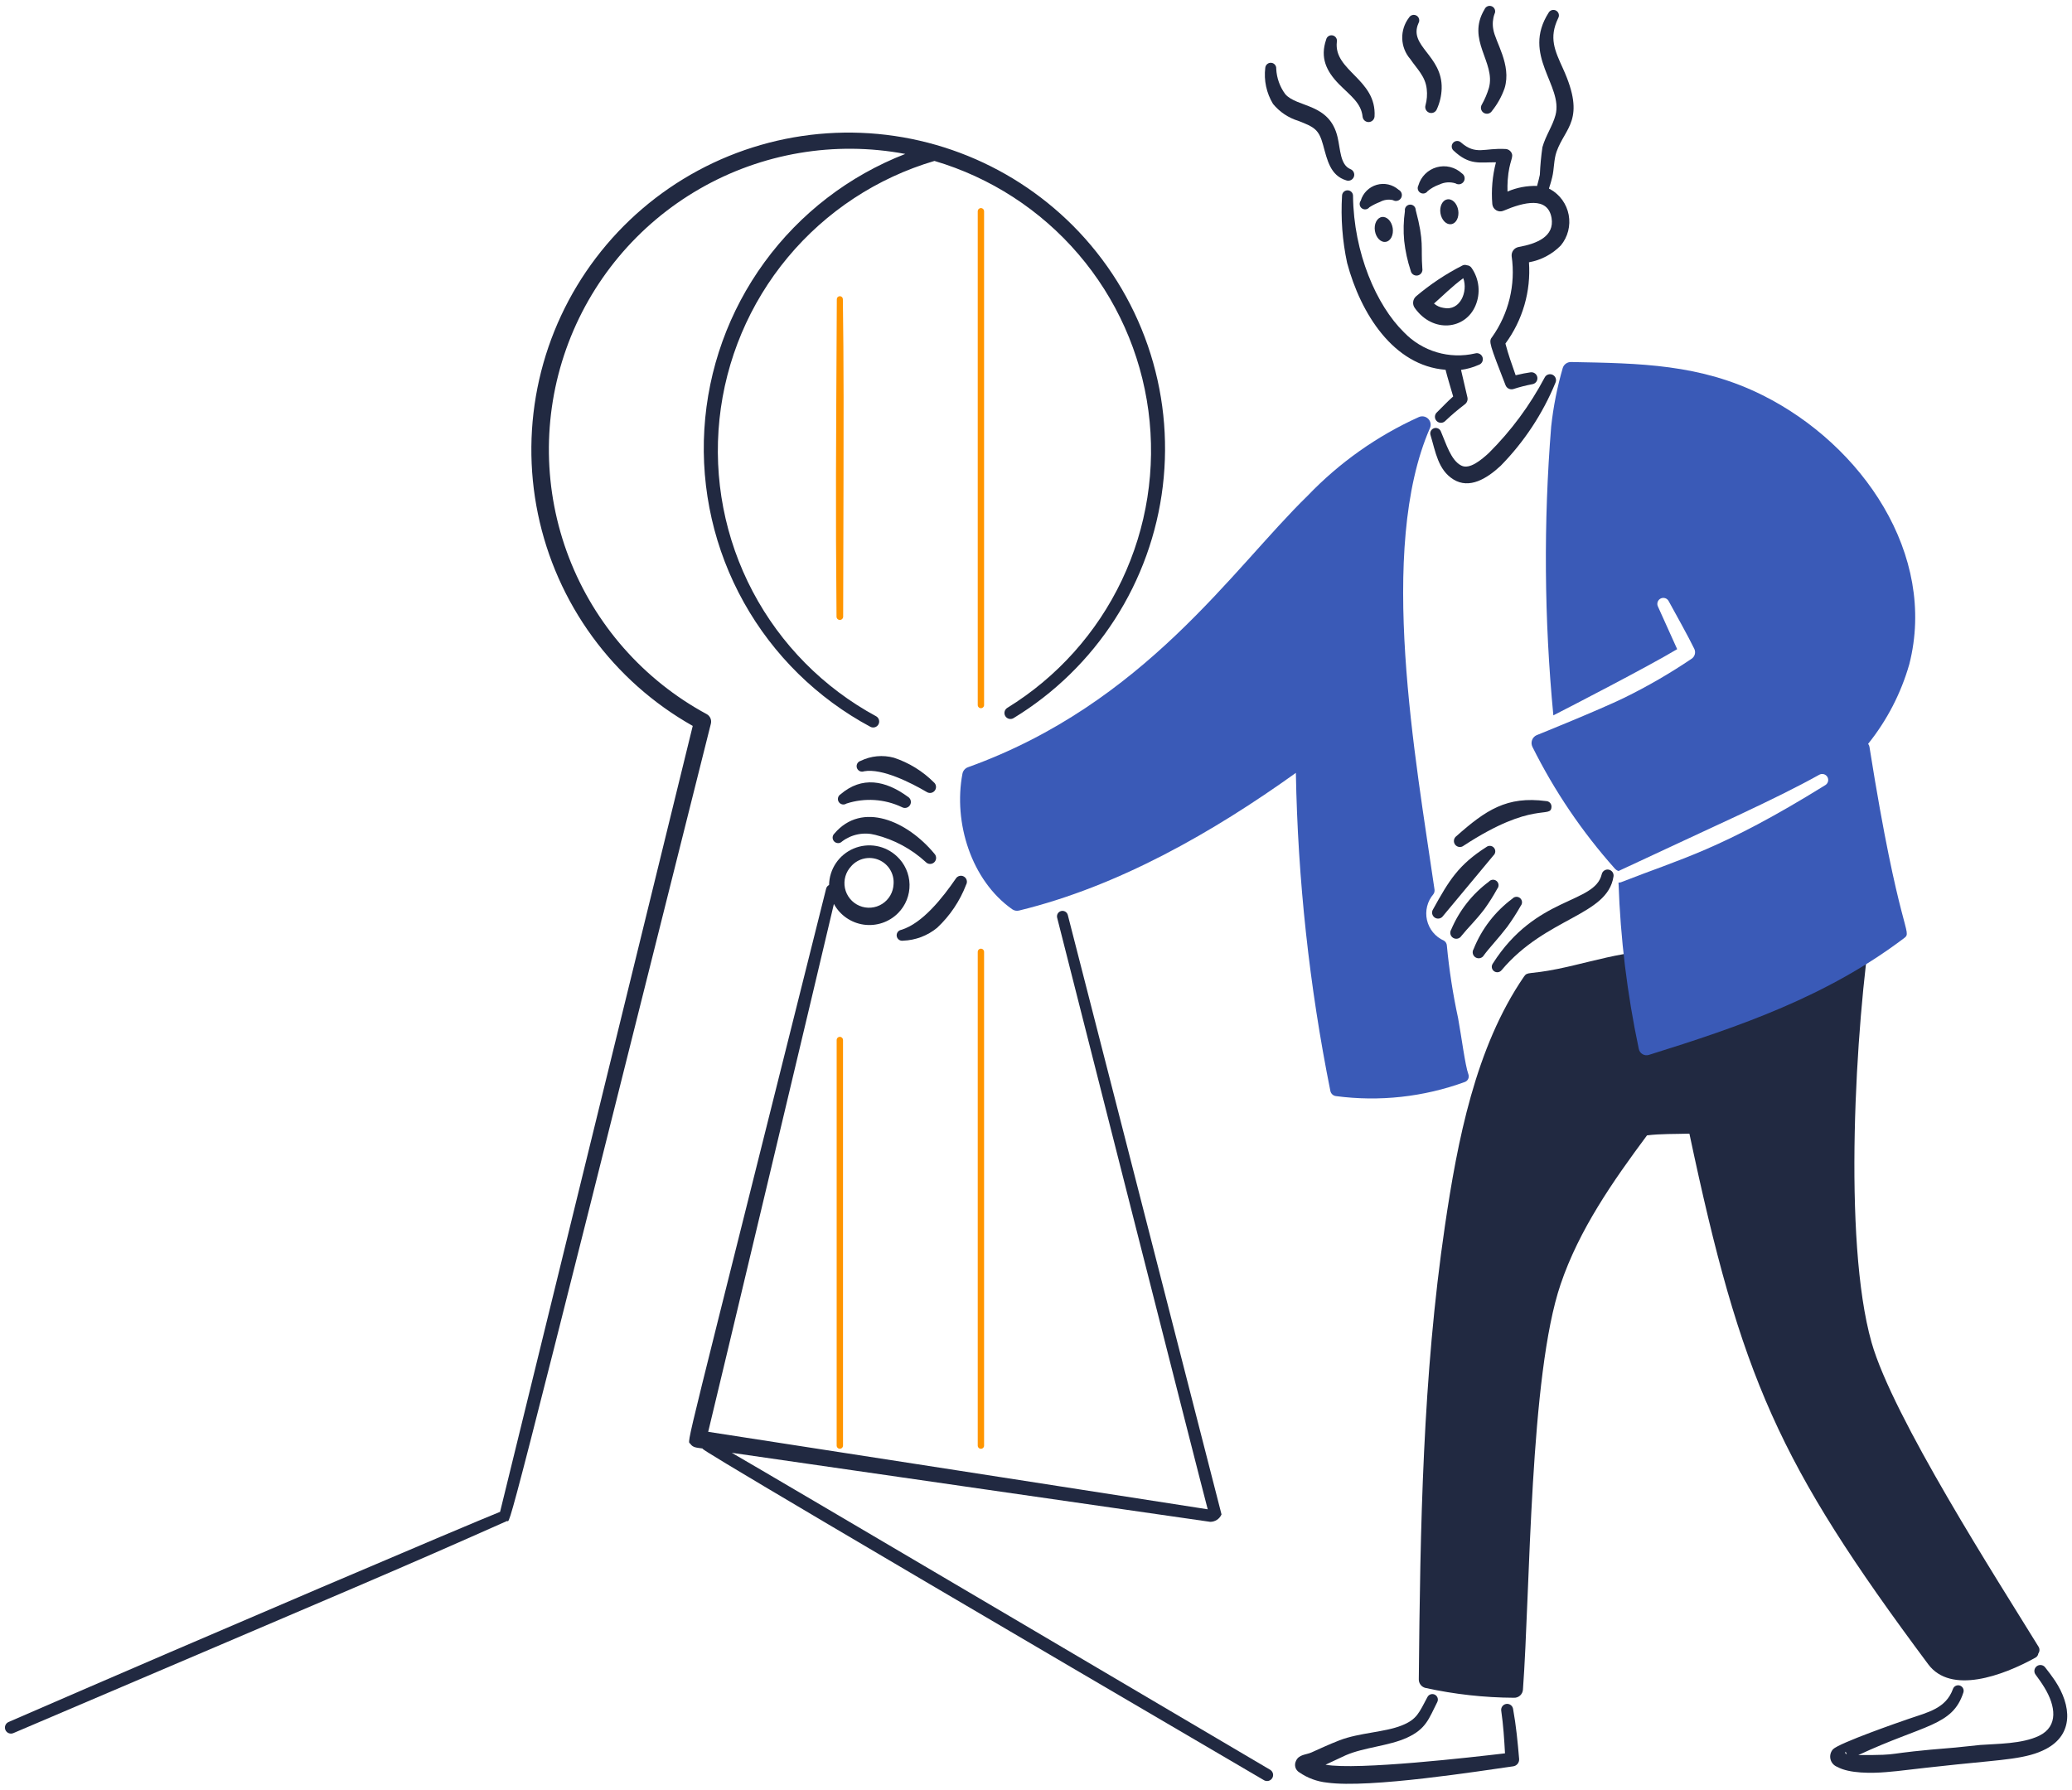 <svg width="294" height="254" viewBox="0 0 294 254" fill="none" xmlns="http://www.w3.org/2000/svg">
<path d="M289.255 233.689C283.417 224.2 268.533 201.041 265.555 190.488C261.453 175.987 263.289 145.48 265.596 130.554C265.622 130.381 265.606 130.204 265.55 130.038C265.493 129.872 265.398 129.723 265.272 129.601C265.146 129.48 264.992 129.39 264.824 129.34C264.657 129.29 264.479 129.28 264.307 129.313C259.778 130.154 237.108 134.212 230.301 135.41C227.232 135.952 224.107 136.868 221.001 137.503C216.886 138.334 216.76 137.832 216.238 138.591C209.349 148.62 206.793 161.945 205.02 173.981C201.872 195.387 201.518 216.686 201.316 238.319C201.313 238.596 201.403 238.866 201.573 239.086C201.742 239.306 201.981 239.462 202.25 239.529C206.378 240.434 210.59 240.902 214.816 240.926C215.136 240.938 215.449 240.825 215.687 240.611C215.925 240.397 216.071 240.098 216.093 239.779C217.137 225.561 217.034 195.173 221.443 182.235C224.061 174.51 228.835 167.659 233.697 161.12C235.614 160.877 237.642 160.94 239.713 160.874C247.036 195.448 252.26 207.536 273.603 236.18C276.81 240.481 284.133 237.831 288.825 235.228C288.933 235.169 289.024 235.085 289.093 234.983C289.162 234.882 289.206 234.766 289.221 234.644C289.321 234.506 289.377 234.342 289.383 234.172C289.389 234.002 289.345 233.834 289.255 233.689Z" fill="#212941"/>
<path d="M202.579 27.116C203.066 26.71 203.623 26.397 204.222 26.192C204.942 25.84 205.77 25.78 206.532 26.025C206.721 26.144 206.949 26.183 207.167 26.134C207.385 26.085 207.574 25.951 207.693 25.763C207.812 25.574 207.851 25.346 207.802 25.128C207.753 24.91 207.619 24.721 207.43 24.602C206.959 24.164 206.383 23.854 205.758 23.702C205.133 23.55 204.479 23.561 203.859 23.734C203.239 23.907 202.674 24.236 202.218 24.69C201.762 25.143 201.43 25.707 201.253 26.325C201.159 26.5 201.135 26.705 201.188 26.896C201.24 27.088 201.365 27.252 201.536 27.354C201.706 27.456 201.91 27.487 202.103 27.443C202.297 27.398 202.466 27.28 202.575 27.114L202.579 27.116Z" fill="#212941"/>
<path d="M194.304 29.413C194.778 29.113 195.281 28.86 195.805 28.659C196.365 28.347 197.021 28.255 197.645 28.4C197.742 28.458 197.85 28.495 197.962 28.511C198.074 28.526 198.188 28.518 198.296 28.488C198.405 28.459 198.507 28.407 198.596 28.337C198.684 28.267 198.758 28.18 198.812 28.081C198.866 27.982 198.899 27.873 198.91 27.761C198.921 27.648 198.91 27.535 198.876 27.427C198.842 27.32 198.787 27.22 198.713 27.134C198.64 27.048 198.55 26.978 198.449 26.928C198.031 26.559 197.527 26.301 196.982 26.179C196.438 26.057 195.872 26.075 195.336 26.23C194.801 26.385 194.313 26.673 193.918 27.067C193.523 27.46 193.234 27.948 193.078 28.483C192.955 28.646 192.903 28.852 192.932 29.054C192.96 29.256 193.068 29.439 193.232 29.561C193.395 29.684 193.601 29.736 193.803 29.707C194.005 29.678 194.187 29.57 194.31 29.407L194.304 29.413Z" fill="#212941"/>
<path d="M199.348 29.938C199.145 31.346 199.11 32.772 199.243 34.187C199.404 35.627 199.714 37.045 200.167 38.421C200.188 38.529 200.229 38.632 200.289 38.725C200.349 38.817 200.427 38.897 200.518 38.959C200.609 39.022 200.711 39.065 200.819 39.088C200.927 39.111 201.038 39.112 201.147 39.092C201.255 39.072 201.359 39.031 201.451 38.97C201.543 38.91 201.623 38.832 201.685 38.741C201.748 38.651 201.792 38.548 201.814 38.44C201.837 38.332 201.838 38.221 201.818 38.113C201.584 34.989 202.106 34.429 200.876 29.797C200.875 29.691 200.851 29.586 200.808 29.489C200.764 29.392 200.701 29.306 200.622 29.234C200.543 29.163 200.451 29.109 200.35 29.075C200.249 29.042 200.143 29.029 200.037 29.039C199.931 29.048 199.829 29.079 199.736 29.131C199.643 29.181 199.561 29.251 199.496 29.335C199.431 29.419 199.385 29.516 199.359 29.619C199.333 29.722 199.329 29.829 199.347 29.934L199.348 29.938Z" fill="#212941"/>
<path d="M208.139 37.641C208.271 37.648 208.4 37.686 208.516 37.752C208.631 37.817 208.73 37.908 208.804 38.019C209.342 38.789 209.675 39.684 209.773 40.618C209.871 41.553 209.73 42.497 209.363 43.362C207.926 46.792 203.311 47.317 200.739 43.697C200.557 43.443 200.478 43.131 200.518 42.821C200.558 42.512 200.713 42.23 200.953 42.03C202.955 40.338 205.145 38.88 207.479 37.688C207.579 37.633 207.69 37.6 207.804 37.592C207.918 37.584 208.032 37.601 208.139 37.641ZM207.629 39.477C205.973 40.692 204.731 41.981 203.471 43.076C203.856 43.408 204.328 43.622 204.831 43.692C207.185 44.191 208.323 41.376 207.627 39.477H207.629Z" fill="#212941"/>
<path d="M204.386 30.245C204.459 30.713 204.661 31.142 204.949 31.436C205.238 31.731 205.588 31.867 205.923 31.815C206.258 31.763 206.55 31.528 206.736 31.16C206.922 30.792 206.985 30.323 206.913 29.854C206.84 29.386 206.638 28.958 206.35 28.663C206.062 28.369 205.711 28.233 205.376 28.284C205.041 28.336 204.749 28.572 204.563 28.94C204.378 29.307 204.314 29.777 204.386 30.245Z" fill="#212941"/>
<path d="M195.088 32.755C195.16 33.224 195.363 33.652 195.651 33.947C195.939 34.241 196.289 34.377 196.624 34.325C196.959 34.274 197.251 34.038 197.437 33.67C197.623 33.302 197.686 32.833 197.614 32.365C197.541 31.896 197.339 31.468 197.051 31.174C196.763 30.879 196.413 30.743 196.078 30.795C195.743 30.846 195.45 31.082 195.264 31.45C195.079 31.818 195.015 32.287 195.088 32.755Z" fill="#212941"/>
<path d="M179.533 9.612C179.312 11.398 179.699 13.206 180.631 14.745C181.568 15.888 182.823 16.728 184.238 17.156C186.517 18.051 187.135 18.361 187.742 20.592C188.322 22.7 188.756 24.904 191.016 25.593C191.227 25.67 191.461 25.66 191.666 25.565C191.87 25.47 192.028 25.298 192.106 25.086C192.183 24.874 192.173 24.64 192.078 24.436C191.983 24.231 191.811 24.073 191.599 23.995C190.149 23.38 190.196 21.168 189.793 19.474C188.658 14.594 184.053 15.305 182.365 13.357C181.596 12.311 181.151 11.062 181.086 9.766C181.106 9.56 181.044 9.355 180.913 9.195C180.782 9.035 180.592 8.933 180.386 8.913C180.285 8.903 180.182 8.913 180.084 8.942C179.986 8.972 179.894 9.021 179.815 9.086C179.655 9.217 179.554 9.406 179.533 9.612Z" fill="#212941"/>
<path d="M188.171 5.612C187.287 8.19 188.187 10.098 190.005 11.956C191.629 13.591 193.15 14.618 193.343 16.576C193.369 16.785 193.471 16.977 193.631 17.115C193.79 17.253 193.995 17.327 194.206 17.322C194.417 17.317 194.619 17.235 194.772 17.09C194.925 16.945 195.02 16.749 195.037 16.539C195.357 11.241 189.226 10.071 189.685 5.957C189.73 5.755 189.693 5.544 189.582 5.369C189.471 5.194 189.296 5.07 189.094 5.024C188.994 5.002 188.892 4.999 188.792 5.017C188.691 5.034 188.596 5.071 188.51 5.126C188.424 5.181 188.35 5.252 188.292 5.335C188.234 5.419 188.193 5.513 188.171 5.612Z" fill="#212941"/>
<path d="M199.927 2.497C199.273 3.348 198.934 4.4 198.967 5.473C199.001 6.547 199.405 7.575 200.11 8.384C201.075 9.8 202.25 10.835 202.442 12.635C202.531 13.402 202.473 14.179 202.271 14.925C202.203 15.134 202.219 15.361 202.315 15.559C202.412 15.757 202.58 15.91 202.787 15.986C202.993 16.062 203.221 16.055 203.423 15.967C203.624 15.879 203.784 15.716 203.868 15.513C204.296 14.582 204.531 13.575 204.561 12.552C204.689 7.859 199.801 6.558 201.275 3.281C201.379 3.102 201.407 2.889 201.354 2.69C201.302 2.49 201.172 2.319 200.993 2.215C200.814 2.111 200.602 2.082 200.402 2.135C200.202 2.188 200.031 2.318 199.927 2.497Z" fill="#212941"/>
<path d="M210.654 1.308C207.997 5.68 212.255 8.825 211.27 12.456C211.023 13.285 210.685 14.084 210.261 14.837C210.201 14.931 210.161 15.037 210.142 15.147C210.123 15.257 210.126 15.37 210.15 15.479C210.175 15.588 210.221 15.691 210.285 15.782C210.35 15.873 210.432 15.951 210.526 16.011C210.62 16.07 210.726 16.111 210.836 16.13C210.946 16.149 211.059 16.146 211.168 16.121C211.277 16.096 211.38 16.051 211.471 15.986C211.562 15.922 211.64 15.84 211.699 15.746C212.477 14.778 213.083 13.684 213.492 12.512C214.508 9.17 212.149 5.96 211.878 4.116C211.752 3.401 211.814 2.665 212.058 1.981C212.108 1.888 212.138 1.786 212.148 1.681C212.157 1.576 212.145 1.471 212.112 1.37C212.079 1.27 212.027 1.178 211.957 1.098C211.888 1.019 211.803 0.955 211.708 0.909C211.613 0.863 211.51 0.838 211.405 0.833C211.299 0.828 211.194 0.845 211.096 0.882C210.997 0.919 210.907 0.975 210.831 1.048C210.754 1.121 210.694 1.208 210.652 1.305L210.654 1.308Z" fill="#212941"/>
<path d="M220.864 21.527C222.079 18.073 225.07 17.008 221.797 9.778C220.607 7.16 219.747 5.375 221.096 2.571C221.147 2.482 221.179 2.383 221.192 2.282C221.205 2.18 221.197 2.077 221.17 1.978C221.142 1.879 221.096 1.787 221.033 1.706C220.97 1.625 220.891 1.557 220.802 1.507C220.713 1.456 220.615 1.424 220.513 1.411C220.411 1.399 220.308 1.406 220.209 1.433C220.11 1.461 220.018 1.507 219.937 1.57C219.856 1.633 219.789 1.712 219.738 1.801C215.866 7.865 221.836 12.131 220.713 16.338C220.296 17.894 219.311 19.254 218.857 20.889C218.669 22.188 218.547 23.495 218.491 24.805C218.461 24.996 218.243 25.866 218.098 26.386C216.658 26.343 215.227 26.615 213.903 27.182C213.885 26.638 213.895 26.095 213.932 25.552C214.134 22.702 214.892 22.318 214.416 21.593C214.334 21.465 214.224 21.358 214.093 21.281C213.963 21.204 213.816 21.158 213.664 21.148C210.584 20.954 209.442 22.09 207.276 20.193C207.123 20.061 206.925 19.994 206.723 20.006C206.521 20.017 206.331 20.106 206.194 20.255C206.057 20.403 205.982 20.599 205.987 20.802C205.991 21.004 206.073 21.196 206.217 21.339C208.515 23.518 209.959 23.002 212.264 23.033C211.76 24.966 211.585 26.971 211.747 28.962C211.764 29.142 211.823 29.316 211.92 29.469C212.017 29.622 212.149 29.749 212.305 29.841C212.461 29.933 212.636 29.986 212.817 29.997C212.998 30.007 213.178 29.974 213.344 29.901C216.236 28.669 219.623 27.845 220.154 30.932C220.591 33.55 218.092 34.581 215.483 35.051C215.185 35.103 214.918 35.265 214.735 35.504C214.551 35.744 214.464 36.044 214.491 36.345C215.075 40.4 214.074 44.523 211.696 47.859C211.21 48.455 211.376 48.868 213.62 54.654C213.7 54.869 213.859 55.046 214.065 55.15C214.27 55.253 214.507 55.275 214.728 55.211C215.614 54.924 216.517 54.693 217.431 54.52C217.542 54.502 217.647 54.463 217.743 54.404C217.838 54.345 217.92 54.268 217.986 54.178C218.051 54.087 218.098 53.984 218.124 53.876C218.15 53.767 218.154 53.654 218.136 53.543C218.119 53.433 218.079 53.327 218.021 53.232C217.962 53.137 217.885 53.054 217.794 52.989C217.704 52.923 217.601 52.876 217.492 52.85C217.383 52.824 217.271 52.82 217.16 52.838C216.592 52.918 215.936 53.038 215.058 53.251C214.465 51.557 214.031 50.359 213.607 48.755C216.055 45.429 217.239 41.34 216.948 37.221C218.669 36.914 220.251 36.077 221.472 34.826C221.963 34.229 222.317 33.531 222.509 32.783C222.701 32.034 222.727 31.252 222.584 30.492C222.441 29.732 222.134 29.013 221.683 28.385C221.232 27.757 220.649 27.235 219.975 26.857C219.647 26.703 219.783 27.025 220.242 25.163C220.534 23.991 220.459 22.669 220.864 21.527Z" fill="#212941"/>
<path d="M209.311 50.154C207.515 50.572 205.64 50.517 203.872 49.993C202.103 49.469 200.501 48.495 199.222 47.166C195.3 43.336 192.068 35.866 191.984 27.807C191.987 27.705 191.97 27.603 191.933 27.507C191.896 27.412 191.841 27.324 191.771 27.25C191.7 27.175 191.616 27.116 191.523 27.074C191.429 27.032 191.328 27.01 191.226 27.007C191.124 27.004 191.022 27.022 190.926 27.058C190.831 27.095 190.743 27.15 190.669 27.22C190.595 27.291 190.535 27.375 190.493 27.469C190.451 27.562 190.429 27.663 190.426 27.765C190.233 30.963 190.474 34.172 191.144 37.304C193.076 44.542 197.745 51.905 205.114 52.476C205.372 53.526 205.841 55.043 206.192 56.263C205.284 57.064 204.679 57.751 203.882 58.518C203.715 58.67 203.616 58.882 203.605 59.108C203.594 59.333 203.674 59.554 203.826 59.721C203.978 59.888 204.191 59.988 204.416 59.998C204.642 60.009 204.863 59.929 205.03 59.777C205.923 58.923 206.864 58.122 207.849 57.376C208.001 57.263 208.117 57.108 208.181 56.93C208.246 56.751 208.256 56.558 208.211 56.374C207.923 55.162 207.326 52.57 207.307 52.489C208.165 52.374 209.002 52.138 209.793 51.788C210.01 51.724 210.192 51.577 210.3 51.378C210.408 51.18 210.433 50.947 210.369 50.73C210.305 50.513 210.158 50.331 209.959 50.223C209.761 50.115 209.528 50.09 209.311 50.154Z" fill="#212941"/>
<path d="M219.381 113.68C213.797 112.943 210.812 114.969 206.648 118.656C206.556 118.723 206.478 118.807 206.42 118.905C206.361 119.002 206.322 119.11 206.306 119.222C206.289 119.335 206.296 119.449 206.324 119.559C206.353 119.669 206.403 119.773 206.472 119.863C206.541 119.953 206.628 120.029 206.726 120.085C206.825 120.141 206.934 120.177 207.047 120.191C207.16 120.204 207.274 120.195 207.383 120.164C207.493 120.132 207.594 120.08 207.683 120.008C217.639 113.497 220.091 116.285 220.143 114.478C220.145 114.376 220.128 114.274 220.091 114.178C220.054 114.083 219.998 113.995 219.927 113.921C219.857 113.847 219.772 113.788 219.678 113.746C219.584 113.705 219.483 113.683 219.381 113.68Z" fill="#212941"/>
<path d="M210.91 120.195C206.958 122.723 205.624 124.903 203.345 129.033C203.283 129.126 203.24 129.23 203.218 129.339C203.196 129.449 203.196 129.562 203.217 129.671C203.239 129.781 203.282 129.885 203.344 129.978C203.406 130.071 203.486 130.151 203.578 130.213C203.671 130.275 203.775 130.319 203.885 130.341C203.995 130.363 204.107 130.363 204.217 130.341C204.327 130.319 204.431 130.276 204.524 130.214C204.617 130.152 204.697 130.073 204.759 129.98L211.906 121.396C212.057 121.261 212.151 121.073 212.166 120.872C212.181 120.67 212.118 120.47 211.988 120.314C211.859 120.158 211.674 120.058 211.473 120.036C211.272 120.014 211.07 120.071 210.91 120.195Z" fill="#212941"/>
<path d="M211.258 125.117C208.903 126.864 207.059 129.21 205.916 131.911C205.795 132.102 205.754 132.333 205.804 132.553C205.853 132.774 205.988 132.966 206.178 133.087C206.369 133.208 206.6 133.248 206.821 133.199C207.041 133.15 207.233 133.015 207.354 132.824C208.392 131.535 209.219 130.836 210.621 129.02C211.289 128.094 211.899 127.127 212.447 126.125C212.581 125.968 212.646 125.763 212.63 125.557C212.613 125.351 212.515 125.16 212.357 125.026C212.199 124.893 211.995 124.827 211.789 124.844C211.583 124.861 211.392 124.959 211.258 125.117Z" fill="#212941"/>
<path d="M214.607 127.519C212.14 129.348 210.231 131.828 209.094 134.68C209.032 134.776 208.991 134.884 208.972 134.997C208.954 135.11 208.958 135.225 208.985 135.336C209.012 135.447 209.061 135.552 209.129 135.643C209.197 135.735 209.283 135.812 209.381 135.87C209.48 135.928 209.589 135.966 209.702 135.98C209.815 135.995 209.931 135.987 210.041 135.957C210.151 135.926 210.254 135.873 210.343 135.802C210.432 135.731 210.507 135.643 210.561 135.542C211.331 134.493 212.649 133.124 213.864 131.526C214.559 130.567 215.2 129.57 215.783 128.54C215.913 128.383 215.976 128.181 215.959 127.978C215.942 127.775 215.846 127.587 215.692 127.453C215.537 127.32 215.337 127.253 215.134 127.266C214.93 127.278 214.74 127.37 214.604 127.522L214.607 127.519Z" fill="#212941"/>
<path d="M213.067 137.669C219.418 130.131 228.068 129.969 228.939 124.404C228.981 124.185 228.936 123.958 228.812 123.773C228.689 123.588 228.498 123.458 228.28 123.412C228.062 123.366 227.835 123.407 227.647 123.527C227.46 123.647 227.326 123.835 227.276 124.052C226.269 128.32 217.969 127.046 211.807 136.753C211.693 136.92 211.649 137.125 211.683 137.325C211.718 137.524 211.829 137.702 211.993 137.821C212.156 137.941 212.36 137.991 212.561 137.963C212.761 137.934 212.943 137.829 213.067 137.669Z" fill="#212941"/>
<path d="M119.49 119.403C120.155 118.9 120.926 118.556 121.744 118.396C122.563 118.236 123.407 118.264 124.212 118.479C126.877 119.147 129.333 120.47 131.356 122.329C131.432 122.411 131.523 122.477 131.624 122.524C131.726 122.571 131.836 122.597 131.947 122.6C132.059 122.604 132.17 122.586 132.274 122.546C132.379 122.507 132.475 122.447 132.556 122.371C132.721 122.216 132.818 122.003 132.826 121.777C132.834 121.551 132.753 121.331 132.599 121.165C128.727 116.476 122.305 113.677 118.397 118.288C118.319 118.359 118.257 118.444 118.213 118.54C118.17 118.635 118.146 118.739 118.143 118.843C118.14 118.948 118.158 119.053 118.197 119.15C118.235 119.248 118.293 119.337 118.366 119.412C118.44 119.487 118.528 119.546 118.625 119.586C118.722 119.626 118.826 119.646 118.931 119.646C119.035 119.645 119.139 119.622 119.235 119.581C119.331 119.539 119.418 119.478 119.49 119.402V119.403Z" fill="#212941"/>
<path d="M120.105 114.032C122.695 113.19 125.51 113.372 127.971 114.54C128.166 114.653 128.397 114.685 128.615 114.627C128.723 114.599 128.824 114.549 128.913 114.482C129.001 114.414 129.076 114.33 129.132 114.233C129.188 114.137 129.225 114.031 129.24 113.92C129.255 113.81 129.248 113.697 129.219 113.589C129.191 113.482 129.142 113.38 129.074 113.292C129.006 113.203 128.922 113.128 128.826 113.072C125.619 110.722 122.295 110.12 119.267 112.718C119.178 112.772 119.101 112.843 119.04 112.927C118.978 113.011 118.935 113.106 118.911 113.207C118.887 113.309 118.884 113.414 118.902 113.516C118.919 113.618 118.957 113.716 119.013 113.804C119.069 113.892 119.142 113.967 119.227 114.026C119.313 114.085 119.409 114.127 119.511 114.148C119.613 114.169 119.717 114.17 119.819 114.15C119.921 114.13 120.018 114.09 120.105 114.032Z" fill="#212941"/>
<path d="M122.601 109.452C125.153 108.99 129.283 111.089 131.513 112.401C131.697 112.514 131.917 112.554 132.13 112.511C132.342 112.468 132.53 112.346 132.655 112.17C132.781 111.994 132.835 111.777 132.806 111.562C132.778 111.348 132.669 111.152 132.501 111.015C130.912 109.427 128.972 108.233 126.839 107.528C125.263 107.098 123.585 107.257 122.117 107.975C122.016 108.003 121.921 108.051 121.839 108.117C121.757 108.183 121.689 108.265 121.639 108.358C121.59 108.45 121.559 108.552 121.55 108.657C121.541 108.762 121.553 108.867 121.585 108.968C121.618 109.068 121.671 109.16 121.74 109.239C121.809 109.318 121.894 109.383 121.989 109.428C122.084 109.474 122.187 109.499 122.292 109.504C122.397 109.509 122.502 109.492 122.601 109.455V109.452Z" fill="#212941"/>
<path d="M128.142 133.491C129.91 133.427 131.608 132.784 132.974 131.66C134.789 129.962 136.194 127.874 137.083 125.554C137.196 125.358 137.226 125.125 137.167 124.907C137.109 124.689 136.965 124.503 136.77 124.39C136.574 124.277 136.341 124.247 136.123 124.306C135.905 124.365 135.719 124.508 135.606 124.704C133.806 127.322 130.912 131.038 127.874 131.955C127.67 131.991 127.489 132.106 127.37 132.275C127.251 132.444 127.205 132.654 127.24 132.857C127.276 133.061 127.391 133.242 127.56 133.361C127.729 133.48 127.938 133.526 128.142 133.491Z" fill="#212941"/>
<path d="M208.351 152.445C207.901 151.253 207.365 147.055 206.891 144.476C206.155 141.075 205.623 137.634 205.297 134.17C205.288 134.029 205.244 133.891 205.169 133.771C205.094 133.65 204.99 133.55 204.868 133.479C204.269 133.212 203.742 132.809 203.327 132.302C202.912 131.795 202.621 131.199 202.476 130.56C202.332 129.921 202.339 129.257 202.497 128.621C202.654 127.985 202.958 127.395 203.383 126.897C203.522 126.704 203.581 126.465 203.546 126.23C200.868 107.705 195.384 77.942 202.899 60.746C202.995 60.526 203.022 60.282 202.976 60.046C202.931 59.81 202.815 59.593 202.644 59.425C202.473 59.256 202.255 59.143 202.019 59.1C201.782 59.058 201.539 59.087 201.319 59.186C195.393 61.866 190.036 65.657 185.538 70.354C174.899 80.706 162.424 99.859 137.348 108.877C137.149 108.949 136.972 109.071 136.834 109.231C136.697 109.392 136.604 109.586 136.564 109.793C135.246 116.747 137.83 124.947 143.62 129.028C143.758 129.127 143.916 129.194 144.082 129.227C144.248 129.259 144.42 129.255 144.584 129.216C158.708 125.786 172.15 118.079 183.873 109.678C184.145 124.835 185.783 139.937 188.765 154.8C188.801 154.988 188.894 155.161 189.032 155.294C189.17 155.427 189.346 155.514 189.535 155.542C195.713 156.365 201.998 155.678 207.852 153.54C207.957 153.501 208.053 153.442 208.135 153.366C208.216 153.29 208.282 153.198 208.329 153.096C208.375 152.995 208.401 152.885 208.405 152.773C208.409 152.661 208.39 152.55 208.351 152.445Z" fill="#3A5AB7"/>
<path d="M270.914 94.263C274.884 78.698 264.241 63.154 250.11 56.09C241.22 51.657 232.77 51.558 222.915 51.373C222.651 51.369 222.393 51.451 222.18 51.607C221.967 51.763 221.811 51.984 221.736 52.237C220.952 54.949 220.404 57.723 220.1 60.529C219 74.174 219.103 87.889 220.408 101.516C222.529 100.438 233.786 94.632 237.978 92.122L235.254 86.084C235.152 85.882 235.134 85.647 235.205 85.432C235.275 85.217 235.428 85.039 235.63 84.937C235.832 84.835 236.067 84.817 236.282 84.888C236.497 84.958 236.675 85.112 236.777 85.314C237.621 86.853 239.549 90.305 240.413 92.09C240.527 92.334 240.549 92.611 240.474 92.87C240.399 93.128 240.232 93.351 240.005 93.496C236.954 95.557 233.763 97.405 230.457 99.026C226.915 100.747 218.183 104.272 218.027 104.331C217.879 104.398 217.746 104.495 217.636 104.615C217.526 104.734 217.44 104.875 217.385 105.028C217.33 105.181 217.306 105.343 217.314 105.506C217.323 105.668 217.364 105.828 217.434 105.974C220.546 112.228 224.477 118.038 229.125 123.253C229.267 123.415 229.452 123.536 229.657 123.603C243.209 117.247 251.724 113.517 258.137 109.944C258.33 109.835 258.558 109.805 258.773 109.862C258.988 109.918 259.172 110.056 259.287 110.247C259.401 110.437 259.436 110.665 259.385 110.881C259.334 111.097 259.2 111.285 259.013 111.404C244.229 120.581 238.395 121.893 230.032 125.187C229.912 125.236 229.783 125.256 229.654 125.244C229.921 133.179 230.884 141.076 232.531 148.843C232.56 148.997 232.622 149.143 232.711 149.272C232.801 149.401 232.916 149.509 233.051 149.59C233.185 149.671 233.335 149.723 233.49 149.743C233.646 149.762 233.804 149.748 233.954 149.702C246.952 145.655 259.295 141.362 270.187 133.12C271.439 132.18 269.477 132.578 265.259 105.974C265.236 105.822 265.171 105.679 265.071 105.561C267.751 102.221 269.737 98.38 270.914 94.263Z" fill="#3A5AB7"/>
<path d="M202.989 61.779C203.693 64.111 204.05 66.683 206.223 68.032C208.498 69.444 210.971 67.921 212.928 66.105C216.253 62.719 218.892 58.721 220.698 54.332C220.798 54.13 220.815 53.897 220.743 53.683C220.672 53.469 220.518 53.292 220.316 53.191C220.115 53.091 219.881 53.074 219.667 53.146C219.453 53.217 219.277 53.371 219.176 53.573C217.089 57.522 214.417 61.134 211.251 64.286C210.25 65.197 208.533 66.694 207.337 66.062C205.875 65.332 205.196 62.954 204.454 61.242C204.382 61.048 204.237 60.89 204.049 60.803C203.861 60.716 203.647 60.707 203.453 60.778C203.258 60.85 203.101 60.995 203.014 61.183C202.927 61.37 202.918 61.585 202.989 61.779Z" fill="#212941"/>
<path d="M213.547 248.814C213.441 246.847 213.304 244.764 213.018 242.808C212.996 242.696 212.996 242.581 213.02 242.469C213.043 242.357 213.089 242.251 213.154 242.158C213.219 242.064 213.303 241.984 213.399 241.923C213.496 241.863 213.603 241.822 213.716 241.803C213.829 241.785 213.944 241.789 214.055 241.816C214.166 241.843 214.27 241.892 214.362 241.961C214.453 242.029 214.53 242.115 214.588 242.213C214.646 242.312 214.683 242.421 214.698 242.534C215.126 244.896 215.349 247.223 215.552 249.618C215.57 249.866 215.492 250.111 215.335 250.304C215.178 250.497 214.953 250.623 214.707 250.656C210.179 251.29 194.322 253.814 188.294 252.966C186.881 252.819 185.527 252.318 184.358 251.51C184.096 251.355 183.901 251.107 183.811 250.816C183.721 250.525 183.742 250.21 183.87 249.934C184.269 248.946 185.316 249.036 186.08 248.688C187.132 248.216 188.533 247.56 190.084 246.957C192.904 245.879 196.45 245.833 198.883 244.862C201.086 243.992 201.363 243.014 202.546 240.821C202.593 240.73 202.658 240.65 202.737 240.584C202.816 240.518 202.907 240.468 203.005 240.438C203.103 240.407 203.206 240.396 203.308 240.405C203.411 240.414 203.51 240.443 203.601 240.491C203.692 240.539 203.773 240.604 203.839 240.683C203.905 240.761 203.954 240.852 203.985 240.95C204.016 241.048 204.027 241.152 204.018 241.254C204.008 241.356 203.979 241.456 203.932 241.547C202.743 243.887 202.369 245.347 199.632 246.598C197.063 247.773 193.567 247.953 190.957 249.083L188.083 250.426C192.566 251.247 209.007 249.348 213.547 248.814Z" fill="#212941"/>
<path d="M263.685 249.059C270.615 249.059 266.132 248.891 277.465 247.991L280.993 247.623C283.266 247.449 286.931 247.499 289.346 246.314C292.108 244.967 291.671 242.067 290.088 239.475C289.709 238.849 289.284 238.253 288.856 237.674C288.783 237.585 288.729 237.483 288.696 237.373C288.664 237.263 288.654 237.147 288.667 237.033C288.68 236.919 288.716 236.809 288.773 236.71C288.829 236.61 288.905 236.523 288.997 236.453C289.088 236.383 289.192 236.333 289.303 236.304C289.414 236.276 289.53 236.27 289.643 236.288C289.757 236.305 289.865 236.345 289.963 236.405C290.061 236.466 290.145 236.545 290.211 236.639C290.687 237.244 291.163 237.871 291.597 238.516C293.924 242.039 294.266 246.105 290.304 248.195C287.621 249.609 284.285 249.696 277.659 250.389C270.103 251.179 270.154 251.273 267.579 251.481C265.617 251.644 262.411 251.695 260.694 250.734C260.457 250.645 260.246 250.499 260.078 250.309C259.911 250.119 259.792 249.892 259.732 249.646C259.672 249.4 259.673 249.143 259.734 248.897C259.796 248.652 259.917 248.425 260.086 248.236C260.979 247.331 269.62 244.331 270.836 243.917C273.588 242.98 276.109 242.437 277.104 239.688C277.137 239.591 277.188 239.501 277.255 239.423C277.323 239.346 277.405 239.282 277.496 239.237C277.588 239.191 277.688 239.164 277.791 239.157C277.893 239.149 277.996 239.162 278.093 239.195C278.19 239.228 278.28 239.279 278.357 239.346C278.435 239.414 278.498 239.495 278.544 239.587C278.59 239.679 278.617 239.779 278.624 239.881C278.631 239.984 278.618 240.086 278.586 240.184C277.04 244.964 273.017 244.702 263.685 249.059ZM262.046 248.942C262.027 248.885 262.003 248.831 261.975 248.778C261.946 248.729 261.892 248.537 261.854 248.612C261.767 248.771 261.858 248.875 262.046 248.942Z" fill="#212941"/>
<path d="M118.737 42.462C118.625 65.009 118.551 71.004 118.696 87.504C118.696 87.629 118.745 87.748 118.834 87.837C118.922 87.925 119.042 87.975 119.167 87.975C119.292 87.975 119.412 87.925 119.5 87.837C119.588 87.748 119.638 87.629 119.638 87.504C119.73 54.394 119.723 52.729 119.596 42.462C119.596 42.348 119.551 42.238 119.471 42.158C119.39 42.077 119.281 42.032 119.167 42.032C119.053 42.032 118.944 42.077 118.863 42.158C118.782 42.238 118.737 42.348 118.737 42.462Z" fill="#FF9500"/>
<path d="M118.716 147.557V205.11C118.712 205.172 118.721 205.233 118.742 205.291C118.763 205.349 118.796 205.402 118.838 205.446C118.88 205.491 118.931 205.527 118.987 205.551C119.044 205.575 119.105 205.588 119.166 205.588C119.228 205.588 119.288 205.575 119.345 205.551C119.401 205.527 119.452 205.491 119.494 205.446C119.536 205.402 119.569 205.349 119.59 205.291C119.611 205.233 119.62 205.172 119.617 205.11V147.557C119.61 147.443 119.559 147.335 119.476 147.256C119.392 147.177 119.281 147.133 119.166 147.133C119.051 147.133 118.94 147.177 118.856 147.256C118.773 147.335 118.722 147.443 118.716 147.557Z" fill="#FF9500"/>
<path d="M138.733 135.046V205.116C138.73 205.178 138.739 205.239 138.76 205.297C138.781 205.355 138.813 205.408 138.855 205.452C138.898 205.497 138.948 205.533 139.005 205.557C139.061 205.581 139.122 205.594 139.184 205.594C139.245 205.594 139.306 205.581 139.362 205.557C139.419 205.533 139.47 205.497 139.512 205.452C139.554 205.408 139.587 205.355 139.608 205.297C139.629 205.239 139.638 205.178 139.634 205.116V135.046C139.627 134.932 139.577 134.824 139.493 134.745C139.41 134.666 139.299 134.622 139.184 134.622C139.069 134.622 138.958 134.666 138.874 134.745C138.79 134.824 138.74 134.932 138.733 135.046Z" fill="#FF9500"/>
<path d="M138.733 29.951V100.021C138.73 100.082 138.739 100.143 138.76 100.201C138.781 100.259 138.813 100.312 138.855 100.356C138.898 100.401 138.948 100.437 139.005 100.461C139.061 100.486 139.122 100.498 139.184 100.498C139.245 100.498 139.306 100.486 139.362 100.461C139.419 100.437 139.47 100.401 139.512 100.356C139.554 100.312 139.587 100.259 139.608 100.201C139.629 100.143 139.638 100.082 139.634 100.021V29.951C139.627 29.836 139.577 29.728 139.493 29.649C139.41 29.57 139.299 29.526 139.184 29.526C139.069 29.526 138.958 29.57 138.874 29.649C138.79 29.728 138.74 29.836 138.733 29.951Z" fill="#FF9500"/>
<path d="M152.236 32.019C147.695 27.471 142.233 23.95 136.218 21.69C130.202 19.43 123.772 18.485 117.361 18.918C110.949 19.351 104.705 21.153 99.047 24.201C93.39 27.249 88.452 31.474 84.564 36.591C80.676 41.708 77.93 47.598 76.509 53.865C75.088 60.132 75.026 66.631 76.327 72.924C77.628 79.217 80.261 85.158 84.05 90.349C87.84 95.539 92.697 99.857 98.294 103.013C97.432 106.502 72.067 210.001 70.958 214.543C66.457 216.344 31.098 231.38 1.219 244.366C1.01 244.456 0.845 244.625 0.761 244.836C0.676 245.048 0.679 245.284 0.769 245.493C0.858 245.702 1.027 245.867 1.239 245.951C1.45 246.036 1.686 246.033 1.895 245.943C53.39 223.981 55.764 223.028 71.93 215.849C72.492 215.599 70.676 223.264 100.868 102.696C100.933 102.434 100.91 102.159 100.801 101.912C100.692 101.666 100.505 101.463 100.267 101.336C91.313 96.496 84.383 88.615 80.728 79.115C77.073 69.615 76.934 59.122 80.335 49.528C83.737 39.935 90.454 31.873 99.277 26.797C108.1 21.72 118.446 19.964 128.449 21.846C120.459 24.951 113.526 30.283 108.474 37.208C103.421 44.133 100.46 52.362 99.941 60.919C99.422 69.476 101.368 78.002 105.547 85.487C109.727 92.972 115.964 99.102 123.521 103.15C123.719 103.247 123.946 103.264 124.156 103.197C124.366 103.131 124.542 102.985 124.647 102.791C124.752 102.598 124.777 102.371 124.718 102.159C124.66 101.946 124.521 101.765 124.331 101.653C116.865 97.616 110.765 91.453 106.805 83.945C102.846 76.437 101.204 67.923 102.089 59.481C102.974 51.039 106.345 43.05 111.775 36.527C117.206 30.003 124.451 25.239 132.592 22.837C140.536 25.182 147.632 29.778 153.019 36.07C158.407 42.362 161.856 50.08 162.949 58.291C164.042 66.502 162.733 74.854 159.18 82.337C155.626 89.819 149.981 96.112 142.927 100.453C142.734 100.572 142.597 100.762 142.545 100.982C142.492 101.201 142.53 101.433 142.648 101.625C142.766 101.818 142.956 101.955 143.176 102.007C143.396 102.06 143.628 102.022 143.82 101.904C149.608 98.379 154.52 93.587 158.187 87.888C161.854 82.189 164.181 75.732 164.991 69.004C165.801 62.276 165.074 55.452 162.865 49.045C160.656 42.639 157.021 36.817 152.236 32.019Z" fill="#212941"/>
<path d="M180.248 251.161C180.248 251.161 107.193 208.061 103.833 206.165C109.187 206.955 171.718 215.961 171.718 215.961C172.059 215.962 172.394 215.863 172.679 215.675C172.965 215.488 173.189 215.22 173.324 214.906L151.513 129.846C151.461 129.645 151.332 129.474 151.154 129.368C150.976 129.263 150.764 129.233 150.563 129.284C150.363 129.336 150.191 129.465 150.086 129.643C149.981 129.821 149.951 130.033 150.002 130.234C150.002 130.234 170.452 210.808 171.365 214.182C167.58 213.585 104.282 203.763 100.486 203.187C101.453 199.26 116.9 134.404 118.323 128.276C118.751 129.063 119.357 129.738 120.093 130.248C120.829 130.758 121.673 131.089 122.56 131.214C123.446 131.339 124.35 131.254 125.198 130.968C126.046 130.681 126.815 130.2 127.444 129.562C127.971 129.028 128.385 128.394 128.662 127.697C128.94 127 129.074 126.254 129.057 125.504C129.04 124.754 128.873 124.015 128.565 123.331C128.258 122.647 127.816 122.032 127.265 121.522C126.46 120.762 125.45 120.252 124.36 120.055C123.27 119.859 122.146 119.984 121.126 120.415C120.106 120.846 119.233 121.564 118.613 122.483C117.994 123.401 117.656 124.48 117.639 125.588C117.536 125.638 117.446 125.71 117.374 125.798C117.303 125.887 117.251 125.99 117.223 126.1C96.412 209.368 97.502 204.217 97.951 204.888C98.326 205.443 98.826 205.424 99.683 205.551C99.837 205.757 96.154 203.901 179.376 252.641C179.572 252.747 179.801 252.773 180.015 252.713C180.23 252.654 180.413 252.513 180.526 252.321C180.639 252.129 180.673 251.901 180.621 251.685C180.569 251.468 180.435 251.28 180.248 251.161ZM120.793 122.905C121.272 122.368 121.907 121.995 122.61 121.838C123.312 121.681 124.046 121.749 124.708 122.031C125.37 122.313 125.927 122.795 126.3 123.411C126.674 124.026 126.845 124.742 126.79 125.46C126.768 126.024 126.61 126.575 126.329 127.065C126.047 127.555 125.651 127.969 125.174 128.272C124.697 128.575 124.154 128.757 123.591 128.803C123.028 128.849 122.462 128.758 121.942 128.537C121.422 128.316 120.963 127.972 120.606 127.535C120.248 127.097 120.002 126.579 119.889 126.026C119.776 125.472 119.8 124.9 119.957 124.357C120.114 123.814 120.401 123.318 120.793 122.911V122.905Z" fill="#212941"/>
</svg>
